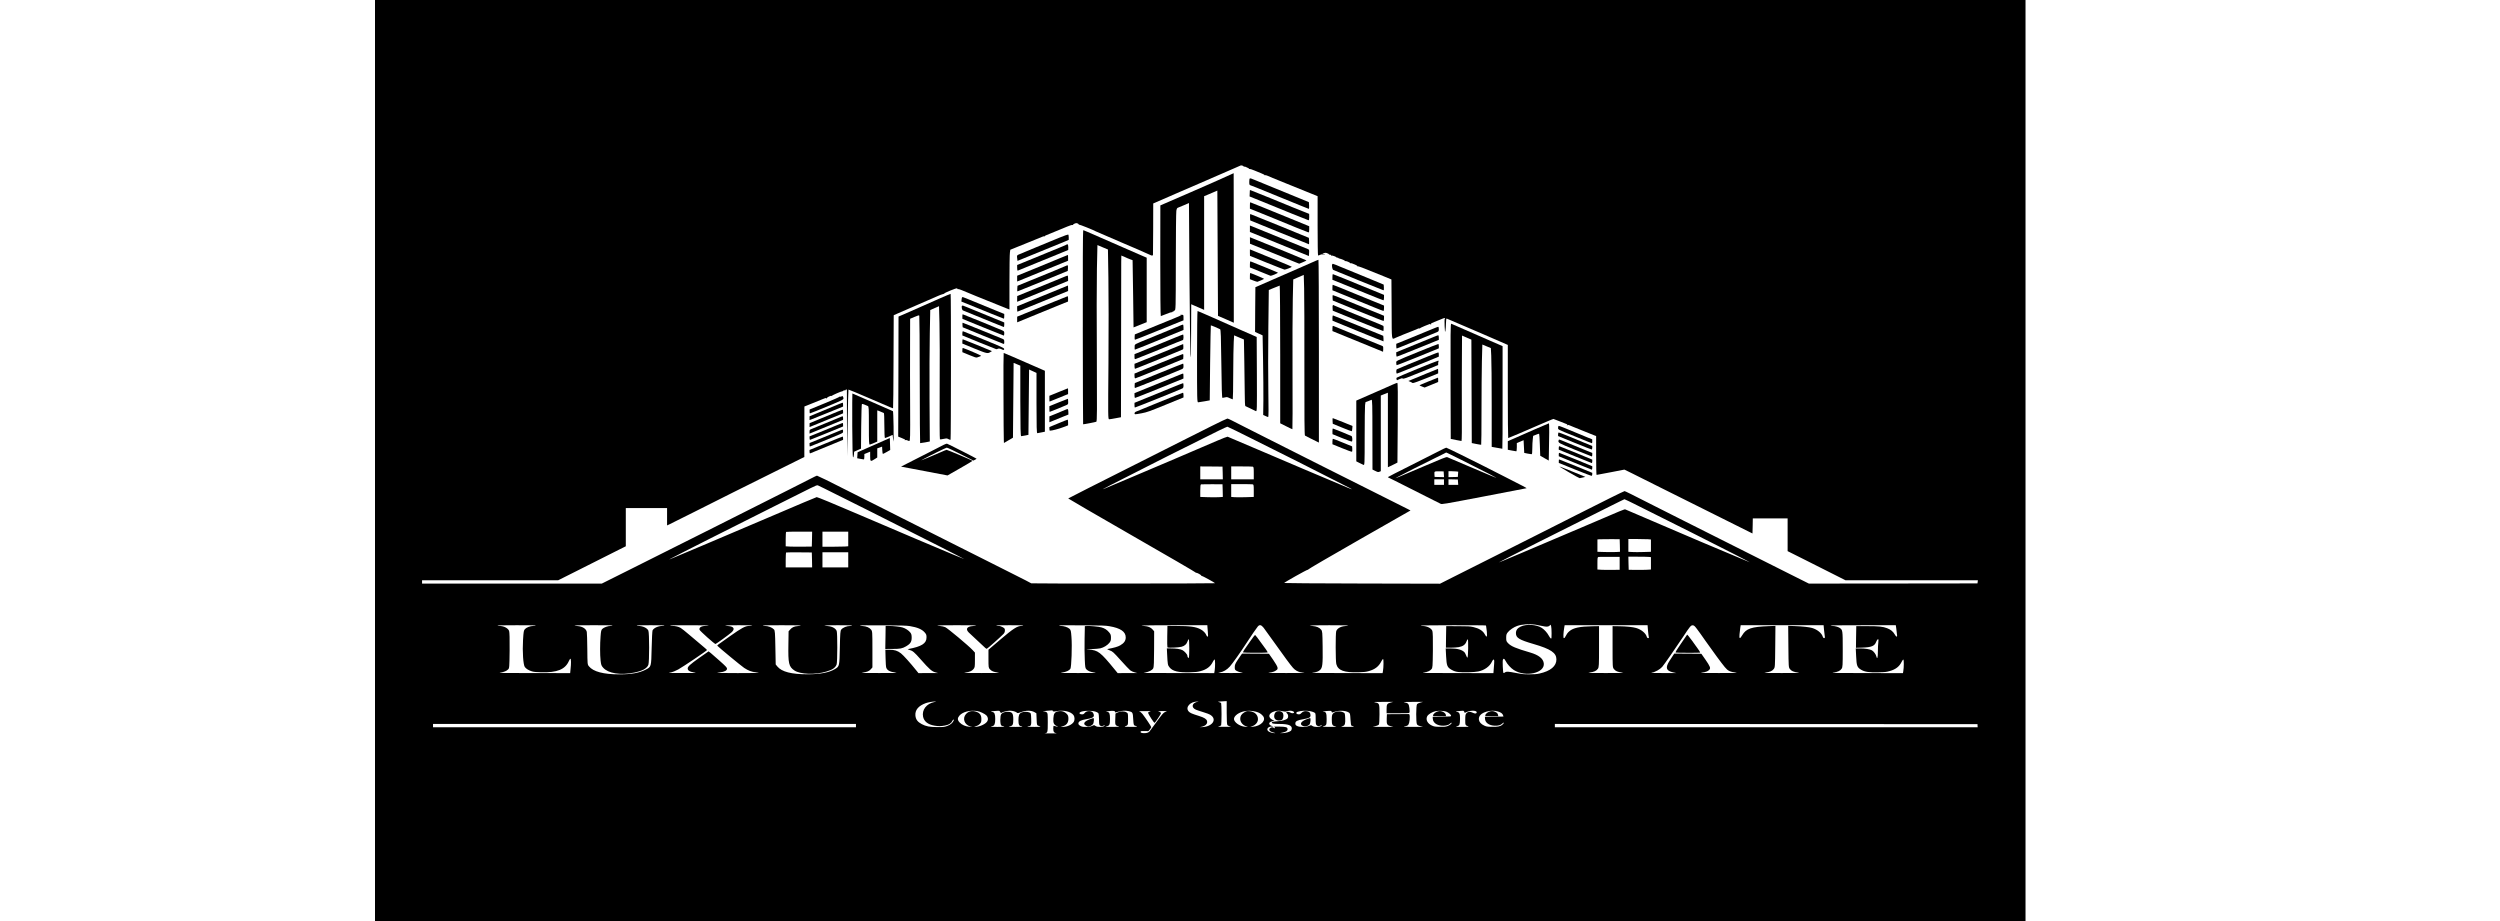 <?xml version="1.0" standalone="no"?>
<!DOCTYPE svg PUBLIC "-//W3C//DTD SVG 20010904//EN"
 "http://www.w3.org/TR/2001/REC-SVG-20010904/DTD/svg10.dtd">
<svg version="1.0" xmlns="http://www.w3.org/2000/svg"
 width="190pt" height="70pt" viewBox="0 0 190 100"
 preserveAspectRatio="xMidYMid meet">
<g transform="translate(0,100) scale(0.007,-0.004)"
fill="#000000" stroke="none">
<path d="M0 12800 l0 -12800 12800 0 12800 0 0 12800 0 12800 -12800 0 -12800
0 0 -12800z m13473 7677 c-4 -6 -1 -7 7 -2 7 4 15 4 19 -1 3 -5 19 -17 34 -27
15 -10 25 -22 22 -27 -3 -6 0 -7 8 -5 7 3 42 -16 78 -43 35 -26 85 -63 112
-81 26 -18 45 -36 42 -42 -3 -5 0 -6 8 -4 7 3 23 -2 35 -12 25 -21 101 -75
308 -222 82 -58 223 -158 312 -221 l162 -115 0 -801 c0 -440 3 -804 7 -807 3
-4 17 2 29 14 18 16 26 19 42 10 16 -8 23 -7 33 7 12 15 12 15 -1 5 -9 -7 -21
-8 -29 -4 -10 7 -8 12 10 25 31 21 38 20 74 -10 17 -15 23 -23 15 -18 -9 4
-12 3 -7 -2 5 -5 16 -9 25 -9 11 0 16 -7 14 -20 -2 -13 0 -16 6 -8 6 10 17 6
45 -13 21 -14 35 -29 32 -34 -3 -6 1 -7 9 -4 9 3 16 1 16 -5 0 -7 8 -15 18
-18 36 -14 91 -56 85 -66 -3 -6 -1 -7 6 -3 12 8 78 -41 74 -55 -2 -5 3 -6 10
-3 7 2 22 -4 32 -13 11 -10 33 -26 48 -36 15 -10 25 -23 21 -29 -4 -7 -3 -8 4
-4 11 7 124 -69 412 -276 l115 -83 3 -809 c2 -889 -3 -825 61 -775 39 31 196
143 276 196 39 26 73 51 76 56 4 5 12 6 18 3 6 -4 10 -3 9 2 -2 6 32 35 75 66
77 56 94 65 82 46 -3 -6 1 -7 10 -3 12 4 13 8 5 13 -8 5 10 23 51 51 35 24 83
58 107 76 44 34 72 44 56 21 -5 -7 -7 -101 -4 -208 4 -161 6 -183 13 -125 4
39 7 130 8 203 1 97 4 130 12 125 13 -7 327 -243 540 -405 74 -57 196 -150
271 -206 l136 -104 0 -1264 c0 -695 3 -1264 6 -1264 3 0 76 53 162 118 420
318 533 402 540 401 4 0 41 -25 82 -55 41 -30 90 -64 108 -75 28 -18 31 -24
20 -38 -12 -14 -11 -14 4 -3 15 12 20 12 32 0 8 -7 38 -29 66 -48 28 -19 101
-71 163 -115 62 -44 129 -91 149 -105 l38 -25 0 -527 c0 -291 3 -528 7 -528 4
0 103 33 219 72 l212 72 58 -49 c33 -27 61 -52 64 -55 3 -3 177 -156 388 -340
211 -183 630 -549 930 -812 l547 -478 3 205 2 205 270 0 270 0 0 -445 0 -444
278 -244 c152 -135 354 -313 449 -396 l171 -151 1027 0 1026 0 -3 -43 -3 -42
-1307 -3 -1308 -2 -282 247 c-584 513 -1127 990 -1243 1093 -66 58 -253 223
-415 365 -162 143 -358 316 -436 385 -378 337 -474 420 -483 420 -5 0 -105
-84 -223 -187 -368 -323 -533 -468 -538 -473 -3 -4 -84 -75 -180 -160 -191
-167 -245 -215 -455 -402 -77 -68 -349 -308 -605 -533 -256 -225 -554 -487
-663 -583 l-198 -175 -1210 5 c-715 3 -1209 9 -1208 14 3 18 354 364 366 359
7 -2 10 1 7 8 -2 7 354 370 791 807 l796 795 -43 39 c-24 21 -272 240 -553
486 -280 246 -612 537 -736 646 -124 110 -333 294 -464 409 -131 116 -322 284
-425 375 -102 91 -258 228 -345 305 -88 77 -182 161 -211 188 -28 26 -57 47
-63 47 -7 0 -119 -93 -249 -207 -129 -115 -258 -228 -286 -252 -28 -24 -67
-57 -86 -75 -19 -18 -150 -133 -290 -256 -140 -123 -374 -330 -520 -459 -345
-305 -351 -311 -720 -635 -173 -153 -316 -281 -318 -285 -1 -5 444 -457 990
-1006 546 -548 992 -1002 990 -1008 -2 -7 0 -9 4 -4 10 9 85 -63 78 -75 -3 -5
-1 -7 5 -6 10 3 211 -190 211 -202 0 -10 -2847 -13 -2851 -3 -2 4 -40 39 -84
78 -44 38 -118 104 -165 146 -47 41 -240 212 -430 379 -190 167 -376 331 -415
365 -149 133 -675 596 -934 823 -102 89 -204 180 -226 200 -40 38 -194 173
-570 501 -110 96 -204 179 -210 185 -23 25 -283 246 -290 246 -4 0 -46 -35
-93 -78 -48 -43 -188 -168 -312 -277 -124 -109 -241 -212 -260 -229 -45 -40
-616 -543 -949 -836 -141 -123 -382 -335 -536 -470 -154 -136 -484 -425 -733
-643 l-454 -397 -1394 0 -1394 0 0 45 0 45 1056 0 1055 0 197 173 c108 94 222
195 252 222 31 28 125 111 210 185 84 74 163 144 176 155 12 11 65 58 118 104
l96 84 0 519 0 518 320 0 320 0 0 -236 0 -235 29 23 c16 13 190 165 387 338
196 173 473 416 613 539 581 508 1007 878 1052 916 l48 40 0 686 1 686 120 84
c67 46 141 99 166 118 38 29 47 32 55 20 8 -12 9 -11 7 2 -4 19 57 73 72 64 6
-4 9 -2 8 3 -3 10 143 122 160 122 5 0 13 7 16 16 4 9 13 14 21 10 8 -3 14 0
12 6 -1 6 4 13 11 15 7 3 12 1 11 -4 -1 -4 0 -413 1 -908 l3 -900 8 903 c4
497 9 906 12 908 3 3 150 -104 327 -238 373 -282 359 -272 365 -266 3 2 6 571
7 1263 l3 1259 51 40 c28 23 173 133 323 246 150 113 291 220 314 239 23 19
55 39 70 46 16 6 28 15 27 19 -3 15 179 146 194 140 9 -3 13 -11 9 -17 -3 -6
-1 -7 5 -3 6 4 31 -7 54 -24 24 -17 77 -55 118 -85 41 -30 91 -66 110 -80 19
-14 101 -72 181 -128 80 -56 168 -118 195 -137 27 -19 70 -50 96 -68 l48 -33
0 734 c0 404 3 769 7 811 l6 77 101 72 c56 40 112 80 126 89 52 36 266 188
278 198 7 6 17 8 22 5 6 -4 9 -2 8 4 -2 6 9 19 24 28 35 23 245 174 326 235
40 29 69 45 79 41 10 -4 14 -2 10 5 -4 6 6 20 21 31 26 18 31 19 51 5 12 -9
18 -20 15 -26 -4 -7 -2 -8 4 -4 9 5 231 -151 262 -184 7 -8 308 -235 390 -295
134 -98 425 -319 452 -344 26 -23 41 -23 44 0 1 5 2 321 3 703 l1 694 143 108
c78 59 170 130 204 156 74 57 298 226 478 362 72 54 144 109 160 122 17 13 44
34 61 46 17 13 56 42 85 65 30 23 90 69 134 102 44 33 85 64 90 69 13 12 57
-16 48 -31z m-121 -7168 c68 -59 132 -115 144 -125 12 -11 50 -44 85 -74 214
-186 569 -496 719 -629 495 -438 808 -716 830 -737 38 -37 18 -28 -44 19 -30
23 -75 56 -98 73 -393 289 -801 592 -1228 912 -289 217 -530 396 -536 399 -6
2 -78 -46 -160 -108 -399 -301 -1016 -762 -1344 -1003 -201 -148 -383 -282
-405 -299 -92 -68 76 84 799 723 66 58 145 128 175 155 57 51 559 489 794 693
72 62 134 111 138 110 4 -2 63 -51 131 -109z m-204 -1146 l2 -173 -175 0 -175
0 0 175 0 175 173 -2 172 -3 3 -172z m466 171 c14 -5 16 -30 16 -175 l0 -169
-175 0 -175 0 0 175 0 175 159 0 c88 0 166 -3 175 -6z m-466 -650 l2 -172 -61
-7 c-34 -4 -113 -4 -175 0 l-114 7 0 168 c0 125 3 170 13 174 6 2 84 4 172 3
l160 -2 3 -171z m466 170 c14 -5 16 -30 16 -174 l0 -168 -124 -7 c-68 -4 -146
-4 -175 0 l-51 7 0 174 0 174 159 0 c88 0 166 -3 175 -6z m-6649 -109 c259
-223 1081 -945 1819 -1599 166 -147 356 -319 356 -322 0 -2 -78 53 -172 123
-379 277 -724 534 -1462 1086 -396 297 -645 477 -655 474 -9 -2 -306 -222
-661 -488 -355 -266 -825 -616 -1045 -778 -220 -162 -436 -322 -480 -354 -110
-82 -114 -84 -80 -51 77 75 988 880 1625 1437 245 214 490 429 545 477 80 70
103 85 114 76 8 -6 51 -42 96 -81z m12474 -342 c31 -27 70 -60 86 -74 775
-676 1089 -953 1545 -1359 180 -160 294 -266 235 -218 -11 9 -69 51 -130 95
-204 145 -952 701 -1471 1093 -164 124 -304 229 -311 233 -14 9 -20 5 -664
-479 -323 -242 -500 -374 -974 -724 -274 -203 -325 -240 -325 -236 0 9 1045
932 1745 1541 33 29 92 80 130 113 39 34 72 62 74 62 2 0 29 -21 60 -47z
m-12661 -1035 l-3 -203 -140 -3 c-77 -2 -168 0 -202 3 l-63 7 0 192 c0 106 3
196 7 199 3 4 96 7 205 7 l198 0 -2 -202z m562 3 l0 -198 -52 -7 c-29 -3 -119
-6 -200 -6 l-148 0 0 205 0 205 200 0 200 0 0 -199z m11968 -177 l2 -171 -62
-6 c-35 -3 -114 -3 -175 0 l-113 6 0 168 0 168 33 4 c17 2 95 4 172 3 l140 -1
3 -171z m436 170 l46 -7 0 -167 0 -167 -116 -6 c-64 -4 -143 -4 -175 0 l-59 6
0 173 0 174 129 0 c70 0 149 -3 175 -6z m-12966 -561 l2 -203 -205 0 -205 0 0
198 c0 109 3 202 7 206 4 3 95 5 202 4 l196 -3 3 -202z m562 2 l0 -205 -200 0
-200 0 0 205 0 205 200 0 200 0 0 -205z m11965 -95 l0 -175 -110 -3 c-60 -2
-138 0 -172 3 l-63 7 0 168 c0 152 2 169 18 173 9 3 87 4 172 3 l155 -1 0
-175z m454 174 l31 -6 0 -168 0 -168 -72 -7 c-40 -3 -118 -5 -173 -3 l-100 3
-3 178 -2 177 144 0 c79 0 158 -3 175 -6z m-1764 -1838 c28 -7 74 -23 103 -35
71 -28 98 -27 119 6 l18 27 7 -40 c4 -21 7 -109 7 -194 1 -128 -1 -152 -12
-140 -7 8 -21 42 -31 75 -24 79 -68 165 -108 211 -82 94 -240 111 -328 37 -51
-43 -74 -98 -74 -178 0 -128 48 -180 275 -296 265 -135 352 -238 353 -414 2
-184 -91 -320 -262 -386 -45 -17 -79 -22 -157 -22 -89 0 -112 4 -208 37 -126
42 -150 44 -171 14 -9 -12 -19 -19 -23 -15 -9 10 -17 328 -9 361 10 41 23 31
41 -31 26 -90 80 -195 128 -249 183 -203 485 -83 465 184 -10 128 -79 223
-211 291 -223 114 -295 167 -342 252 -27 49 -30 62 -30 149 0 82 4 103 27 152
29 62 92 137 143 168 73 45 191 60 280 36z m-15500 -26 c-3 -5 -21 -10 -38
-10 -48 0 -107 -39 -131 -85 -19 -36 -22 -66 -30 -295 -11 -320 3 -676 28
-735 22 -50 60 -91 111 -118 31 -16 65 -21 145 -25 245 -10 369 78 426 302 9
36 20 66 25 66 11 0 12 -134 2 -283 l-6 -107 -566 1 c-483 0 -559 2 -518 13
59 16 96 42 122 87 19 33 20 55 23 513 2 316 -1 496 -8 531 -16 75 -82 135
-149 135 -17 0 -31 5 -31 10 0 6 107 10 301 10 197 0 298 -3 294 -10z m1190 0
c-3 -5 -18 -10 -33 -10 -40 0 -103 -40 -126 -80 -17 -29 -21 -60 -27 -195 -10
-222 -10 -505 0 -663 8 -120 12 -140 40 -195 78 -155 267 -208 480 -133 129
45 199 112 221 211 16 71 16 864 0 928 -18 71 -86 127 -155 127 -14 0 -25 5
-25 10 0 6 78 10 215 10 137 0 215 -4 215 -10 0 -5 -14 -10 -30 -10 -67 0
-134 -52 -155 -120 -4 -14 -11 -230 -14 -480 -7 -518 -5 -506 -93 -587 -96
-88 -221 -127 -408 -127 -248 0 -405 73 -472 219 -23 49 -23 55 -25 465 -1
228 -5 438 -8 467 -10 87 -67 150 -144 160 -23 3 -44 10 -47 14 -3 5 129 9
296 9 198 0 299 -3 295 -10z m1490 0 c-11 -5 -32 -9 -47 -9 -68 -2 -105 -44
-94 -106 7 -33 231 -384 247 -385 9 0 214 260 249 317 57 91 38 159 -49 170
-102 14 -35 23 166 23 144 0 213 -4 203 -10 -8 -5 -29 -10 -46 -10 -61 0 -113
-49 -299 -279 -213 -263 -200 -245 -193 -262 13 -31 371 -548 414 -598 66 -75
117 -109 175 -117 119 -16 25 -24 -276 -24 -179 0 -325 2 -325 4 0 2 24 9 52
16 69 14 108 51 108 100 0 30 -22 70 -116 216 -139 215 -166 254 -170 254 -2
0 -68 -80 -145 -177 -143 -178 -178 -235 -179 -285 0 -60 30 -92 110 -114 39
-11 15 -12 -190 -12 -232 0 -234 0 -185 16 35 12 71 37 118 81 69 66 447 511
447 528 0 5 -39 65 -86 133 -47 69 -133 196 -191 282 -58 87 -117 169 -132
184 -33 34 -80 54 -125 54 -19 0 -38 5 -41 10 -4 7 101 10 307 9 184 0 305 -4
293 -9z m1431 1 c-3 -4 -24 -11 -47 -14 -56 -7 -89 -33 -119 -93 l-25 -49 -3
-360 c-5 -514 6 -600 93 -703 90 -107 325 -121 496 -30 96 50 139 102 159 193
13 59 14 853 1 909 -17 73 -71 124 -140 133 -102 14 -36 23 163 23 137 0 216
-4 216 -10 0 -5 -11 -10 -24 -10 -59 0 -117 -40 -145 -100 -13 -30 -17 -101
-21 -490 -6 -506 -6 -506 -76 -580 -91 -96 -229 -142 -424 -142 -251 -1 -401
67 -469 211 l-26 56 -5 460 c-4 403 -7 464 -22 490 -31 57 -88 95 -143 95 -13
0 -27 5 -30 10 -4 7 97 10 295 10 167 0 299 -4 296 -9z m1687 -14 c121 -35
191 -87 234 -175 24 -48 28 -69 27 -137 0 -159 -77 -244 -279 -310 -18 -6 -17
-8 10 -22 57 -29 77 -59 180 -263 135 -268 173 -325 228 -350 l42 -19 -153 0
-153 -1 -31 68 c-94 206 -201 414 -240 468 -55 74 -100 98 -182 99 l-60 0 3
-227 c1 -124 6 -243 11 -262 16 -74 57 -111 143 -132 45 -11 13 -12 -253 -12
-261 0 -298 1 -255 12 69 17 100 40 127 94 l23 47 0 490 c0 478 -1 491 -21
536 -26 56 -72 90 -130 97 -24 2 -44 9 -44 14 0 6 131 8 358 5 292 -3 368 -7
415 -20z m1033 14 c-3 -4 -27 -11 -53 -14 -91 -10 -117 -79 -65 -172 23 -40
182 -300 258 -422 8 -13 18 -23 23 -23 8 0 209 313 259 403 15 28 22 57 22 95
0 48 -4 58 -34 88 -24 24 -43 34 -64 34 -17 0 -34 5 -37 10 -4 7 68 10 210 10
142 0 214 -3 210 -10 -3 -5 -16 -10 -28 -10 -66 -1 -127 -70 -332 -376 l-180
-269 0 -245 c0 -235 1 -247 23 -287 27 -51 56 -72 125 -89 45 -11 12 -12 -253
-12 -263 0 -298 2 -254 13 69 17 99 39 126 93 21 44 23 59 23 248 l0 201 -36
69 c-63 118 -386 591 -424 620 -21 16 -53 28 -80 32 -25 2 -45 9 -45 13 0 5
138 9 306 9 170 0 303 -4 300 -9z m2065 -18 c172 -51 253 -148 253 -303 0 -91
-25 -155 -85 -216 -36 -37 -99 -69 -193 -98 -15 -5 -9 -12 30 -39 46 -30 55
-45 171 -270 67 -131 134 -254 148 -273 15 -20 46 -44 69 -54 l41 -19 -153 0
-153 -1 -46 98 c-221 474 -259 525 -403 541 -52 6 -49 7 45 13 55 3 117 13
136 21 51 21 107 81 138 146 22 47 26 70 26 141 0 72 -4 94 -28 145 -33 70
-67 109 -120 136 -40 21 -173 43 -225 37 l-32 -3 -4 -345 c-2 -190 -1 -446 3
-570 5 -200 8 -229 26 -259 27 -47 63 -71 127 -86 47 -12 19 -13 -252 -13
-287 -1 -302 0 -250 14 60 16 105 52 125 99 17 40 29 627 17 871 -7 162 -10
184 -31 218 -26 41 -85 76 -131 76 -16 0 -30 5 -30 11 0 8 102 10 358 6 319
-3 364 -6 423 -24z m1520 -10 c0 -21 4 -91 7 -156 5 -85 4 -117 -4 -117 -7 0
-15 17 -19 37 -10 53 -48 123 -87 159 -76 72 -163 93 -385 94 l-132 0 -3 -286
c-2 -157 0 -291 3 -296 11 -17 177 -4 219 17 48 23 78 70 92 144 6 33 15 61
20 61 4 0 8 -115 8 -255 0 -141 -4 -255 -9 -255 -10 0 -21 34 -21 65 0 32 -45
120 -76 148 -32 30 -99 47 -183 47 l-59 0 4 -147 c8 -290 10 -308 37 -366 48
-106 136 -143 319 -135 83 4 115 10 159 30 98 45 159 125 195 257 10 34 21 61
26 61 10 0 11 -185 2 -293 l-7 -77 -566 1 c-518 0 -561 2 -511 15 66 18 116
62 132 119 8 28 12 182 12 520 l1 480 -23 47 c-29 59 -70 89 -128 96 -24 2
-44 9 -44 13 0 5 227 9 510 9 l510 0 1 -37z m871 -30 c17 -38 88 -210 158
-383 160 -394 258 -627 298 -706 33 -66 78 -110 120 -120 15 -3 41 -10 57 -14
17 -5 -105 -8 -280 -8 -295 0 -307 1 -253 15 43 11 66 24 89 51 28 32 31 40
27 86 -3 30 -32 117 -69 211 l-64 160 -208 3 -207 2 -15 -32 c-8 -18 -34 -85
-57 -148 -36 -96 -43 -127 -43 -187 0 -66 2 -74 30 -103 16 -17 50 -37 75 -45
42 -13 29 -14 -170 -13 -199 0 -212 1 -170 14 59 19 112 72 159 163 40 78 170
399 259 641 71 192 158 413 176 449 27 52 52 42 88 -36z m1314 58 c-3 -4 -24
-11 -47 -14 -71 -9 -125 -63 -140 -138 -12 -61 -11 -809 1 -892 26 -175 120
-236 348 -224 83 4 112 10 155 31 98 48 156 127 196 267 10 35 22 63 27 61 9
-2 8 -222 -2 -324 l-6 -58 -566 1 c-366 1 -553 4 -527 10 69 16 93 30 120 70
41 58 47 155 43 634 -3 402 -4 422 -24 466 -26 56 -72 90 -130 97 -24 2 -44 9
-44 13 0 5 135 9 301 9 166 0 298 -4 295 -9z m2135 2 c0 -5 2 -15 3 -23 2 -8
7 -75 11 -147 8 -152 -2 -170 -34 -64 -28 91 -89 157 -176 191 -54 21 -78 23
-240 24 l-180 1 -3 -292 -2 -293 73 0 c40 0 97 7 125 15 66 20 104 68 121 155
7 33 16 60 20 60 11 0 7 -500 -5 -500 -4 -1 -14 26 -20 59 -7 33 -18 70 -24
83 -38 73 -112 108 -228 108 l-65 0 6 -212 c8 -261 17 -302 87 -370 38 -36 60
-49 103 -58 71 -16 246 -8 309 15 96 34 179 138 212 267 7 29 18 54 25 56 13
4 14 -35 4 -231 l-6 -137 -566 1 c-495 1 -560 2 -517 14 64 18 96 42 121 91
19 37 20 62 23 513 2 311 -1 492 -8 526 -16 76 -84 135 -156 135 -13 0 -24 5
-24 10 0 12 1010 14 1011 3z m2513 -130 c4 -76 9 -155 12 -175 5 -30 2 -38 -9
-38 -10 0 -18 14 -22 39 -16 96 -85 195 -165 236 -50 26 -150 44 -260 47
l-105 3 0 -560 c0 -552 0 -561 22 -607 25 -54 55 -76 126 -94 45 -11 13 -12
-253 -12 -263 0 -298 1 -254 12 71 17 109 47 131 104 17 43 18 88 18 602 l0
555 -100 -3 c-200 -6 -299 -43 -360 -135 -29 -44 -40 -73 -71 -174 -2 -7 -9
-13 -15 -13 -11 0 -8 143 7 293 l6 57 643 0 643 0 6 -137z m757 42 c22 -49 83
-198 135 -330 111 -276 250 -608 299 -710 51 -106 75 -127 170 -150 43 -11 6
-13 -260 -13 -292 0 -307 1 -255 15 61 16 84 33 107 77 22 42 11 88 -61 271
l-64 160 -210 3 -210 2 -16 -42 c-8 -24 -34 -92 -57 -153 -69 -187 -55 -272
54 -314 l52 -20 -210 1 c-171 0 -203 3 -170 12 50 13 124 85 160 156 28 56
210 514 320 805 111 297 126 326 154 323 19 -2 30 -19 62 -93z m1973 -22 c4
-65 9 -144 12 -175 4 -47 2 -58 -10 -58 -9 0 -17 14 -21 39 -16 96 -85 195
-165 236 -46 24 -146 43 -263 51 l-108 7 3 -564 c3 -553 3 -565 25 -611 25
-54 53 -75 125 -93 47 -11 18 -13 -252 -13 -265 0 -298 1 -253 12 71 18 101
40 126 94 22 46 22 58 25 611 l3 563 -103 -7 c-271 -18 -351 -66 -412 -246
-37 -111 -49 -103 -42 27 4 60 9 139 12 177 l6 67 643 0 643 0 6 -117z m1120
45 c18 -233 18 -240 6 -236 -7 2 -21 30 -30 62 -24 74 -62 129 -117 165 -67
45 -128 56 -313 56 l-165 0 -3 -294 -2 -294 93 5 c149 8 197 42 221 160 7 34
19 64 26 66 11 4 12 -12 7 -79 -4 -46 -7 -162 -7 -256 0 -167 -10 -223 -24
-127 -7 55 -39 130 -68 162 -29 30 -107 52 -186 52 l-65 0 6 -217 c6 -253 16
-299 77 -361 57 -60 121 -76 269 -70 102 4 123 8 175 34 92 45 149 122 184
249 10 36 22 65 27 63 10 -3 9 -218 -1 -315 l-5 -53 -567 1 c-473 1 -559 3
-516 13 71 17 109 47 131 104 17 43 18 86 18 532 0 516 -1 524 -49 579 -24 28
-75 51 -110 51 -14 0 -28 5 -31 10 -4 7 166 10 503 10 l510 0 6 -72z m-10384
-2304 c0 -203 4 -322 11 -335 5 -11 22 -25 37 -32 26 -11 24 -12 -25 -15 -29
-2 -78 -2 -110 0 -53 3 -56 4 -32 15 15 6 29 19 33 28 3 9 6 144 6 300 0 156
-3 291 -6 300 -4 9 -18 22 -33 28 -25 11 -25 11 19 17 25 4 57 8 73 8 l27 2 0
-316z m-4534 291 c-123 -44 -197 -213 -175 -400 16 -129 76 -211 177 -241 59
-18 99 -18 161 3 61 19 97 57 113 119 13 47 34 62 24 17 -15 -64 -52 -118
-101 -148 -45 -28 -55 -30 -149 -30 -123 0 -180 19 -247 82 -63 58 -91 126
-97 229 -8 151 46 266 160 339 36 22 105 44 143 44 29 0 29 0 -9 -14z m4089 8
c-93 -24 -113 -156 -32 -216 18 -14 69 -43 114 -67 46 -23 96 -57 112 -76 107
-121 28 -320 -131 -330 -45 -3 -48 -2 -20 5 69 18 110 86 97 162 -9 54 -44 92
-123 135 -115 63 -141 83 -162 124 -57 113 25 272 140 268 20 0 21 -1 5 -5z
m2987 -23 c-55 -25 -62 -46 -62 -181 l0 -109 174 0 c155 0 175 2 180 17 4 10
4 64 0 121 -8 115 -18 138 -75 158 -29 11 -12 12 126 13 l160 0 -40 -18 c-24
-11 -46 -30 -53 -45 -16 -36 -17 -499 -1 -545 9 -24 23 -38 53 -51 l41 -19
-160 0 c-147 0 -163 4 -103 23 35 11 48 50 55 163 3 61 3 122 -1 136 l-6 26
-173 -2 -172 -2 -3 -125 c-3 -149 5 -175 62 -200 l41 -19 -160 0 -160 0 42 19
c23 10 46 28 52 39 7 12 11 115 11 284 0 296 0 298 -71 323 -29 11 -12 13 126
13 l160 1 -43 -20z m-5242 -217 c1 -27 17 -32 55 -18 113 40 227 -5 270 -107
18 -44 20 -131 4 -179 -27 -78 -101 -139 -171 -139 l-33 0 35 19 c57 30 85 97
85 201 0 68 -5 93 -22 127 -39 73 -89 98 -146 72 -46 -21 -61 -64 -65 -183 -5
-127 6 -174 49 -210 33 -28 28 -33 -11 -11 -14 8 -28 14 -32 15 -5 0 -8 -35
-8 -78 0 -85 14 -117 53 -125 12 -2 -30 -4 -93 -4 -63 0 -105 2 -93 4 46 9 48
20 48 293 0 240 -1 259 -19 279 -11 12 -28 21 -39 21 -37 0 -11 10 49 19 82
12 84 12 84 4z m-1166 -14 c42 -12 119 -77 141 -120 22 -42 28 -101 15 -147
-20 -78 -119 -161 -190 -162 -23 0 -22 2 10 18 21 10 45 34 60 62 22 39 25 58
25 135 0 104 -23 162 -78 195 -65 40 -122 17 -162 -64 -58 -118 -22 -290 69
-333 l31 -14 -44 5 c-60 6 -119 51 -153 116 -36 67 -36 120 -3 187 52 104 165
154 279 122z m351 -19 c7 -31 19 -38 31 -19 11 18 87 49 122 49 39 0 85 -22
105 -50 15 -21 15 -21 63 9 83 53 160 53 213 1 l29 -30 4 -161 c3 -144 5 -163
21 -173 57 -34 55 -35 -55 -36 -66 0 -108 4 -108 10 0 6 9 10 20 10 35 0 42
33 38 197 -3 149 -4 156 -27 174 -31 25 -91 25 -124 -1 -36 -29 -47 -76 -47
-210 0 -119 12 -160 46 -160 8 0 14 -4 14 -10 0 -6 -42 -10 -105 -10 -58 0
-105 2 -105 5 0 3 11 10 25 15 37 14 45 47 45 185 0 167 -17 205 -88 205 -44
0 -76 -20 -97 -60 -22 -43 -22 -292 1 -314 8 -9 22 -16 30 -16 8 0 14 -4 14
-10 0 -6 -42 -10 -105 -10 -58 0 -105 2 -105 5 0 3 11 10 24 15 34 13 46 62
46 195 0 135 -11 182 -46 191 -34 9 -23 17 34 25 80 11 80 11 87 -21z m1477 6
c20 -10 40 -28 47 -42 6 -15 11 -84 11 -174 0 -122 3 -151 16 -164 20 -20 33
-20 56 1 22 20 24 1 2 -21 -9 -10 -33 -16 -60 -16 -35 0 -50 6 -68 25 l-23 24
-33 -24 c-27 -20 -46 -25 -93 -25 -51 0 -62 4 -88 29 -21 22 -29 39 -29 65 0
55 40 92 124 116 87 25 116 50 116 102 0 21 -6 54 -14 73 -27 63 -102 57 -130
-10 -12 -27 -21 -35 -40 -35 -36 0 -51 32 -28 59 36 42 162 51 234 17z m306
-4 c2 -12 4 -22 5 -22 1 0 24 11 51 25 55 28 110 32 159 12 58 -25 62 -35 67
-215 5 -145 8 -167 24 -176 56 -34 54 -35 -59 -35 -98 0 -108 1 -90 14 46 33
45 30 45 196 0 156 -1 160 -25 184 -35 36 -94 34 -137 -4 l-33 -29 -3 -147
c-3 -121 -1 -150 12 -171 9 -13 23 -24 31 -24 8 0 15 -4 15 -10 0 -6 -42 -10
-105 -10 -58 0 -105 2 -105 5 0 3 11 10 25 15 37 14 45 47 45 195 0 145 -8
181 -42 194 l-23 9 25 6 c83 19 114 16 118 -12z m2188 0 c48 -24 75 -53 104
-110 60 -116 -25 -279 -156 -299 l-39 -6 35 24 c52 36 85 109 85 189 0 120
-53 206 -134 217 -38 5 -44 3 -79 -34 -44 -46 -62 -98 -62 -175 0 -94 45 -184
105 -208 19 -8 19 -9 -3 -9 -81 -3 -175 86 -196 185 -18 81 46 187 138 231 61
29 139 27 202 -5z m412 13 c34 -14 41 -14 68 0 38 20 67 19 94 -3 14 -11 19
-23 15 -35 -9 -23 -38 -22 -60 3 -19 21 -50 26 -60 10 -3 -5 2 -21 11 -35 21
-32 24 -103 5 -137 -19 -36 -79 -66 -147 -74 -68 -8 -94 -19 -94 -39 0 -25 36
-35 120 -35 131 0 190 -37 190 -120 0 -25 -7 -56 -16 -68 -22 -32 -87 -62
-131 -62 l-38 1 39 14 c55 19 80 47 80 90 0 57 -21 69 -127 73 -75 3 -90 1
-79 -9 6 -7 12 -20 12 -28 0 -12 -3 -11 -18 2 -10 10 -22 17 -27 17 -18 0 -45
-34 -45 -57 0 -39 19 -63 63 -84 32 -14 37 -19 19 -19 -31 0 -77 25 -96 52
-37 52 -6 128 52 128 l27 1 -28 17 c-53 33 -49 103 8 123 l35 13 -30 27 c-76
70 -62 181 28 229 45 23 80 25 130 5z m424 3 c21 -6 50 -22 63 -34 24 -23 25
-26 25 -176 0 -123 3 -158 16 -176 18 -26 37 -28 59 -6 9 9 18 14 21 11 3 -3
-4 -15 -15 -26 -31 -31 -100 -29 -130 3 l-23 24 -35 -24 c-51 -34 -140 -34
-180 0 -23 20 -28 32 -28 71 0 60 29 86 126 115 89 27 109 46 109 104 0 59
-14 94 -44 107 -39 18 -73 3 -96 -42 -18 -34 -25 -40 -48 -37 -37 4 -44 51
-11 69 57 30 127 36 191 17z m336 -16 c4 -27 3 -27 45 -2 72 43 170 35 218
-16 23 -24 24 -34 29 -191 3 -109 9 -168 16 -170 6 -2 20 -10 30 -18 17 -13 7
-14 -90 -15 -108 0 -117 3 -74 24 32 16 40 65 36 215 -4 131 -4 134 -31 157
-51 44 -128 26 -159 -36 -14 -28 -18 -61 -18 -157 0 -136 8 -169 45 -183 14
-5 25 -12 25 -15 0 -3 -47 -5 -105 -5 -63 0 -105 4 -105 10 0 6 6 10 14 10 8
0 22 10 30 22 13 18 16 53 16 173 0 158 -9 195 -47 195 -32 0 -1 14 45 21 66
9 77 7 80 -19z m1780 1 c36 -27 72 -81 72 -109 0 -23 -1 -23 -142 -26 l-143
-3 2 -57 c4 -131 96 -211 205 -179 28 9 45 22 61 48 11 20 23 31 25 25 7 -21
-32 -74 -68 -94 -28 -15 -51 -19 -117 -16 -73 3 -85 6 -120 34 -69 55 -99 158
-73 252 14 52 79 122 130 139 51 17 135 10 168 -14z m277 -3 l7 -30 33 26 c66
50 159 41 153 -14 -4 -36 -28 -38 -62 -7 -39 36 -76 31 -98 -15 -15 -28 -18
-62 -18 -177 0 -147 0 -146 45 -178 18 -13 8 -14 -89 -15 -109 0 -117 3 -74
24 30 15 35 45 37 192 1 137 -9 181 -45 190 -42 11 -13 21 93 33 6 0 14 -12
18 -29z m519 10 c49 -24 75 -58 83 -105 l6 -34 -144 -3 -144 -3 2 -58 c3 -102
60 -175 145 -184 56 -7 101 15 124 60 10 19 19 27 22 19 2 -7 -7 -30 -22 -52
-32 -49 -75 -63 -171 -58 -64 3 -78 7 -111 34 -48 39 -77 94 -82 159 -8 100
37 181 122 221 63 29 117 30 170 4z m-5398 -6 c-24 -14 -27 -20 -22 -47 9 -46
88 -257 96 -257 9 0 100 234 100 257 0 23 -10 37 -35 51 -16 9 -6 11 55 12
l74 0 -32 -27 c-25 -22 -51 -76 -128 -263 -53 -129 -102 -247 -110 -262 -18
-34 -43 -48 -87 -48 -39 0 -61 19 -51 44 5 14 18 16 63 14 l56 -3 22 45 c12
25 22 53 23 64 0 18 -88 248 -136 357 -14 31 -35 61 -47 67 -17 8 3 11 83 11
100 0 104 0 76 -15z m-4556 -379 l0 -45 -3280 0 -3280 0 0 45 0 45 3280 0
3280 0 0 -45z m17396 -2 l2 -43 -3279 0 -3279 0 0 45 0 45 3278 -2 3277 -3 1
-42z"/>
<path d="M13300 20285 c-15 -14 -150 -121 -237 -187 -26 -20 -111 -86 -188
-145 -77 -59 -185 -142 -239 -183 -54 -41 -116 -88 -138 -105 -21 -16 -101
-77 -178 -135 l-139 -105 -1 -1502 c0 -827 3 -1503 8 -1503 4 0 41 25 82 55
41 31 81 53 88 50 7 -3 10 0 7 5 -3 6 1 10 10 10 9 0 14 4 10 9 -3 6 4 15 15
21 20 11 20 15 21 1323 0 722 4 1345 8 1385 5 53 12 77 23 83 9 5 52 36 95 69
l78 59 7 -1932 c5 -1063 12 -2038 16 -2167 7 -188 9 -76 10 558 l2 794 28 -22
c15 -12 60 -46 100 -76 l72 -55 0 1543 0 1543 53 38 c28 20 75 55 102 76 l50
38 5 -1700 5 -1700 123 -93 122 -94 0 2030 c0 1117 -1 2030 -2 2029 -2 0 -10
-7 -18 -14z"/>
<path d="M13567 20153 c-4 -3 -7 -44 -7 -89 0 -74 2 -85 21 -95 12 -6 51 -32
88 -59 36 -26 188 -134 336 -240 149 -106 316 -226 373 -266 56 -41 104 -74
107 -74 3 0 4 41 3 92 l-3 91 -145 104 c-80 58 -253 181 -385 276 -132 94
-269 192 -305 219 -68 50 -72 52 -83 41z"/>
<path d="M13569 19833 c0 -5 -1 -43 -2 -87 l-2 -78 135 -96 c74 -52 155 -110
180 -128 126 -92 586 -417 597 -421 10 -4 13 15 13 83 l-1 89 -86 60 c-125 86
-166 115 -510 363 -170 122 -313 222 -316 222 -4 0 -7 -3 -8 -7z"/>
<path d="M13570 19423 l0 -88 103 -72 c56 -40 179 -128 274 -195 94 -68 249
-179 344 -247 96 -68 179 -126 186 -128 10 -4 13 16 13 80 l0 86 -227 163
c-126 90 -241 172 -258 184 -16 11 -119 84 -227 162 -108 78 -200 142 -203
142 -3 0 -5 -39 -5 -87z"/>
<path d="M13572 19104 l3 -87 453 -323 c249 -178 455 -324 458 -324 2 0 3 39
2 87 l-3 87 -450 323 c-247 177 -454 322 -458 323 -4 0 -6 -39 -5 -86z"/>
<path d="M13570 18792 l0 -88 458 -327 457 -327 3 87 c3 82 1 89 -20 103 -12
8 -151 107 -308 219 -157 112 -354 253 -437 312 l-153 108 0 -87z"/>
<path d="M10978 16118 c1 -1447 3 -2633 5 -2634 4 -5 192 58 205 69 11 9 12
313 8 1756 -4 960 -3 2037 1 2393 l8 646 81 -60 82 -60 7 -767 c4 -421 5
-1458 1 -2303 -7 -1481 -7 -1538 11 -1538 10 0 55 12 100 28 l83 27 2 2165 c2
2495 1 2220 7 2220 5 0 70 -49 88 -66 7 -7 28 -22 48 -34 l35 -22 1 -96 c1
-53 5 -464 8 -913 l6 -816 102 71 102 71 0 875 0 875 -122 92 c-67 51 -255
195 -417 319 -423 325 -436 334 -446 334 -5 0 -8 -1053 -6 -2632z"/>
<path d="M10621 18553 c-66 -49 -234 -169 -372 -268 -139 -99 -261 -189 -273
-200 -19 -18 -21 -28 -16 -93 l5 -73 345 246 c190 135 369 263 398 285 l52 40
0 69 c0 39 -4 72 -9 75 -5 3 -63 -33 -130 -81z"/>
<path d="M13571 18473 l0 -88 316 -225 c174 -124 346 -246 382 -272 l66 -46
57 41 c32 23 56 45 55 49 -1 5 -538 391 -844 606 l-33 23 1 -88z"/>
<path d="M10726 18361 c-4 -5 -34 -30 -69 -54 -34 -24 -129 -92 -212 -152 -82
-60 -225 -162 -317 -228 l-168 -120 0 -79 c0 -54 3 -77 11 -73 6 4 139 100
297 213 158 113 331 237 386 276 l98 71 1 74 c0 69 -11 99 -27 72z"/>
<path d="M13570 18143 l1 -88 260 -185 c144 -102 267 -186 275 -188 15 -4 114
64 114 77 0 6 -282 211 -582 424 l-68 48 0 -88z"/>
<path d="M10609 17982 c-74 -53 -250 -180 -391 -282 l-258 -184 0 -78 0 -79
58 41 c31 23 209 150 395 283 l337 241 0 78 c0 43 -1 78 -3 78 -2 0 -64 -44
-138 -98z"/>
<path d="M14530 17874 c-52 -41 -153 -119 -225 -173 -71 -55 -247 -189 -390
-298 l-260 -199 -3 -607 -2 -606 58 -47 59 -47 7 -686 c4 -377 6 -863 5 -1080
l-3 -394 35 -28 c19 -16 38 -29 43 -29 6 0 6 280 2 694 -4 382 -4 1158 0 1725
l7 1030 81 58 c44 32 84 60 88 61 4 2 8 -838 8 -1867 l0 -1870 91 -80 c50 -45
94 -81 98 -81 3 0 4 672 2 1492 -2 821 0 1736 4 2033 l7 540 82 62 81 62 6
-367 c3 -202 5 -1180 4 -2175 -1 -1296 1 -1811 9 -1820 6 -7 47 -44 91 -82 44
-38 90 -78 103 -89 l22 -19 0 2481 c0 1365 -3 2482 -7 2481 -5 0 -51 -34 -103
-75z"/>
<path d="M13570 17826 l0 -85 153 -109 c83 -60 158 -112 164 -116 8 -4 36 10
68 35 46 34 54 45 43 55 -12 11 -387 280 -415 297 -10 6 -13 -11 -13 -77z"/>
<path d="M14846 17823 c-9 -29 3 -136 16 -149 21 -19 762 -546 776 -551 10 -4
12 12 10 73 l-3 79 -61 45 c-73 53 -348 252 -409 295 -178 126 -211 149 -215
154 -8 10 -98 71 -103 71 -3 0 -8 -8 -11 -17z"/>
<path d="M10714 17782 c-10 -10 -93 -70 -184 -135 -91 -64 -255 -181 -365
-261 l-200 -143 -3 -77 c-2 -42 -1 -76 2 -76 2 0 179 125 393 278 l388 279 3
76 c2 43 -1 77 -6 77 -4 0 -17 -8 -28 -18z"/>
<path d="M13570 17506 l0 -84 54 -37 c30 -20 58 -36 63 -34 17 8 102 74 103
81 0 7 -205 158 -215 158 -3 0 -5 -38 -5 -84z"/>
<path d="M14850 17483 l0 -78 123 -86 c67 -47 242 -172 389 -277 148 -106 272
-192 278 -192 6 0 10 31 10 73 l0 73 -167 120 c-92 65 -192 137 -223 159 -31
22 -133 95 -227 163 -94 67 -174 122 -177 122 -3 0 -6 -35 -6 -77z"/>
<path d="M10678 17477 c-31 -23 -205 -148 -387 -277 l-330 -235 -1 -78 0 -78
58 41 c31 23 209 151 395 283 l337 242 0 72 c0 40 -3 73 -7 73 -5 0 -34 -20
-65 -43z"/>
<path d="M14850 17196 l0 -75 168 -120 c92 -66 203 -145 246 -177 43 -31 144
-103 223 -160 80 -57 149 -104 154 -104 5 0 9 33 9 73 l0 73 -202 144 c-112
79 -234 167 -273 195 -127 93 -314 225 -320 225 -3 0 -5 -33 -5 -74z"/>
<path d="M10353 16968 l-393 -281 0 -74 c0 -40 2 -73 4 -73 3 0 181 126 395
281 l391 280 0 75 c0 41 -1 74 -2 74 -2 -1 -180 -127 -395 -282z"/>
<path d="M8745 16889 c-99 -77 -243 -188 -320 -248 -77 -60 -177 -137 -222
-171 l-83 -62 -2 -1629 -3 -1630 58 -41 c45 -31 56 -43 45 -50 -9 -7 -7 -8 8
-3 13 3 26 -1 34 -10 7 -8 19 -15 27 -15 14 0 15 107 13 923 -2 507 -2 1253
-1 1658 l1 737 68 50 c57 43 68 48 74 34 3 -9 7 -791 7 -1736 1 -946 3 -1722
6 -1724 2 -2 37 7 77 20 l73 25 -4 1149 c-2 632 0 1435 4 1784 l7 635 68 52
68 52 7 -457 c4 -251 6 -1064 3 -1805 -2 -741 -1 -1350 4 -1353 4 -3 30 3 57
13 50 17 50 17 75 -6 13 -13 28 -21 33 -18 7 5 9 3955 1 3961 -1 2 -84 -59
-183 -135z"/>
<path d="M14852 16916 l3 -73 392 -281 c215 -154 394 -278 397 -274 3 3 6 36
6 73 l0 68 -312 223 c-172 123 -348 249 -392 280 -45 32 -85 58 -89 58 -4 0
-7 -33 -5 -74z"/>
<path d="M10348 16682 l-388 -277 0 -77 0 -77 338 243 c185 133 363 260 394
282 l57 39 1 73 c0 39 -3 72 -7 72 -5 -1 -182 -126 -395 -278z"/>
<path d="M9105 16928 c-2 -7 -6 -35 -7 -63 l-3 -50 57 -40 c120 -84 249 -176
419 -298 97 -70 179 -127 183 -127 3 0 6 29 6 64 l0 65 -147 104 c-129 91
-307 220 -438 315 -57 42 -65 45 -70 30z"/>
<path d="M14852 16644 l3 -77 389 -278 c214 -153 392 -277 395 -275 5 4 7 109
2 138 0 4 -66 54 -145 110 -79 57 -250 179 -380 271 -130 93 -238 173 -242
178 -16 27 -25 2 -22 -67z"/>
<path d="M9105 16700 c-12 -19 -2 -113 14 -126 13 -11 385 -277 468 -334 11
-8 50 -35 85 -60 34 -25 69 -49 76 -53 9 -6 12 7 12 56 l0 64 -262 188 c-145
103 -285 205 -313 225 -66 49 -73 52 -80 40z"/>
<path d="M12750 15321 c0 -1159 1 -1241 17 -1241 9 0 53 12 98 27 l82 26 6
1015 c4 558 9 1017 11 1020 4 4 110 -73 144 -105 10 -10 14 -193 19 -938 4
-657 9 -925 17 -925 6 1 25 7 41 14 28 12 33 11 71 -21 23 -18 44 -33 48 -33
3 0 7 312 7 693 1 380 4 771 8 868 l6 177 76 -57 76 -56 6 -590 c4 -324 7
-730 7 -902 0 -171 4 -313 9 -315 4 -1 39 -30 76 -63 36 -32 75 -65 86 -73 19
-13 19 3 17 999 l-3 1013 -225 173 c-330 255 -407 315 -449 348 -76 60 -235
180 -243 183 -4 2 -8 -555 -8 -1237z"/>
<path d="M9110 16408 l1 -63 315 -225 c174 -124 320 -226 325 -228 5 -2 9 23
9 56 0 58 -2 62 -37 89 -64 50 -602 433 -608 433 -3 0 -5 -28 -5 -62z"/>
<path d="M12484 16449 c-3 -5 3 -6 13 -2 31 11 4 -12 -122 -102 -66 -47 -167
-119 -225 -160 -58 -41 -163 -117 -235 -168 l-130 -94 -3 -71 c-2 -43 1 -72 7
-72 6 0 151 100 323 223 172 122 339 241 370 262 l58 40 0 75 c0 73 -1 75 -25
76 -14 1 -28 -2 -31 -7z"/>
<path d="M14850 16368 l1 -73 393 -282 c217 -155 396 -280 398 -278 1 2 1 36
0 77 l-4 73 -385 275 c-212 151 -389 277 -394 278 -5 2 -9 -29 -9 -70z"/>
<path d="M9112 16179 l3 -62 305 -219 c168 -120 313 -223 323 -229 15 -9 17
-4 17 53 -1 61 -2 64 -38 89 -20 14 -164 116 -318 227 -155 111 -285 202 -288
202 -4 0 -6 -28 -4 -61z"/>
<path d="M16682 14654 l3 -1568 80 -28 c44 -15 83 -28 87 -28 5 0 7 366 5 813
-1 446 -1 1090 1 1430 l2 619 50 -39 c27 -21 60 -45 72 -54 l23 -17 3 -1404 3
-1404 71 -25 c38 -13 72 -23 75 -21 3 1 5 410 5 910 0 499 3 1110 6 1359 l7
451 66 -48 66 -48 6 -203 c4 -112 7 -716 7 -1341 l0 -1137 80 -25 c43 -14 82
-26 85 -26 3 0 5 627 4 1393 l0 1392 -191 145 c-104 80 -281 215 -392 300
-110 86 -207 159 -214 164 -10 6 -12 -306 -10 -1560z"/>
<path d="M12505 16175 c-21 -16 -226 -165 -485 -350 -263 -189 -235 -160 -238
-243 -2 -40 1 -72 5 -72 4 0 80 52 168 115 88 63 256 183 373 267 l212 152 0
73 c0 40 -4 73 -8 73 -4 0 -17 -7 -27 -15z"/>
<path d="M14850 16087 l0 -73 233 -167 c127 -91 304 -217 392 -280 l160 -115
3 71 c2 48 -1 74 -10 83 -13 12 -742 534 -765 548 -10 5 -13 -10 -13 -67z"/>
<path d="M16434 16094 c-62 -45 -300 -216 -466 -335 l-128 -91 0 -64 c0 -35 3
-64 6 -64 3 0 25 15 49 33 24 17 98 70 165 117 177 125 382 272 413 296 24 20
27 28 27 83 0 34 -4 61 -9 61 -5 0 -30 -16 -57 -36z"/>
<path d="M9110 15953 l0 -58 254 -183 c140 -100 261 -185 269 -188 8 -3 18 -1
22 5 10 17 39 13 63 -9 30 -28 44 -25 40 10 -3 26 -36 53 -313 251 -170 122
-316 224 -322 226 -10 4 -13 -11 -13 -54z"/>
<path d="M12410 15837 c-63 -46 -231 -166 -372 -267 l-258 -183 0 -70 c0 -55
3 -68 14 -64 13 5 408 284 630 444 49 36 95 67 102 70 10 4 14 26 14 79 0 41
-3 74 -7 74 -5 0 -60 -38 -123 -83z"/>
<path d="M16434 15864 c-45 -32 -157 -113 -478 -342 l-116 -83 0 -60 c0 -32 4
-59 9 -59 6 0 128 85 273 188 145 103 289 206 320 227 l58 40 0 63 c0 34 -4
62 -9 62 -5 0 -30 -16 -57 -36z"/>
<path d="M9110 15732 l0 -58 185 -133 c200 -142 206 -144 252 -95 l22 24 -32
23 c-127 94 -415 297 -420 297 -4 0 -7 -26 -7 -58z"/>
<path d="M16195 15459 c-391 -281 -355 -249 -355 -313 0 -29 3 -55 6 -58 3 -4
151 98 330 225 l324 232 0 57 c0 31 -3 59 -7 61 -5 2 -138 -90 -298 -204z"/>
<path d="M12158 15393 l-378 -268 0 -67 c0 -38 4 -68 9 -68 9 0 716 501 739
524 9 9 12 35 10 80 l-3 68 -377 -269z"/>
<path d="M9110 15501 l0 -60 106 -77 c89 -65 109 -75 123 -66 9 7 26 17 39 24
12 6 22 17 22 23 0 9 -216 172 -277 208 -10 6 -13 -5 -13 -52z"/>
<path d="M16340 15333 c-80 -57 -221 -159 -315 -226 -93 -66 -173 -126 -177
-131 -11 -16 -10 -116 2 -116 5 0 123 82 263 183 140 100 284 203 321 229 l66
48 0 54 c0 30 -3 57 -7 59 -5 3 -73 -43 -153 -100z"/>
<path d="M9748 14278 c1 -629 3 -1179 5 -1222 l2 -80 70 72 70 72 5 1015 5
1015 52 -37 52 -38 0 -957 c1 -760 4 -958 14 -957 6 0 35 8 62 18 l50 18 5
886 5 887 58 -46 57 -46 0 -820 c0 -652 3 -819 13 -816 6 3 36 13 65 22 l52
18 0 827 0 827 -162 124 c-290 223 -472 360 -477 360 -3 0 -5 -514 -3 -1142z"/>
<path d="M12210 15169 c-168 -120 -333 -239 -367 -263 l-63 -46 0 -65 c0 -46
4 -65 13 -64 6 0 176 118 377 262 l365 262 3 68 c2 50 0 67 -10 66 -7 -1 -150
-99 -318 -220z"/>
<path d="M16166 14987 c-170 -122 -313 -229 -319 -238 -5 -9 -7 -28 -3 -43 l7
-27 38 30 c33 26 40 28 52 16 13 -13 49 10 282 176 l267 191 0 43 c0 24 3 50
6 59 4 10 1 16 -7 16 -8 -1 -153 -101 -323 -223z"/>
<path d="M12155 14866 l-370 -263 -3 -67 c-2 -43 1 -66 8 -66 11 0 687 477
728 513 18 17 22 31 22 84 0 35 -3 63 -7 63 -5 0 -174 -119 -378 -264z"/>
<path d="M16309 14862 c-96 -70 -199 -144 -228 -165 l-53 -38 31 -23 c17 -13
29 -25 26 -27 -2 -3 6 -5 18 -4 12 0 104 59 204 130 l183 130 0 63 c0 34 -1
62 -2 61 -2 0 -82 -57 -179 -127z"/>
<path d="M12500 14841 c-14 -10 -181 -129 -372 -265 l-348 -247 0 -65 c0 -50
3 -65 13 -62 8 2 179 120 380 263 l366 260 0 68 c1 37 -2 67 -6 67 -5 0 -19
-9 -33 -19z"/>
<path d="M16342 14649 c-78 -55 -142 -104 -142 -107 1 -4 18 -19 40 -34 l40
-27 105 75 105 76 0 59 c0 33 -1 59 -3 59 -2 0 -67 -45 -145 -101z"/>
<path d="M15779 14557 c-36 -29 -83 -65 -105 -82 -21 -16 -132 -101 -246 -189
l-208 -159 0 -824 0 -825 46 -41 c26 -23 55 -48 65 -55 18 -13 19 9 19 765 0
428 3 814 6 858 l7 80 40 25 c22 14 46 31 53 38 12 11 14 -137 14 -940 l1
-953 43 -37 c40 -34 45 -36 65 -22 l21 15 0 1027 0 1027 55 38 55 38 0 -1011
0 -1012 38 31 c20 17 54 45 74 63 l36 33 5 1083 c3 784 1 1082 -7 1081 -6 0
-41 -24 -77 -52z"/>
<path d="M12369 14487 c-86 -62 -253 -181 -372 -266 l-217 -154 0 -62 c0 -34
2 -64 5 -67 5 -5 695 481 738 519 13 12 17 32 17 80 0 34 -3 63 -7 62 -5 0
-78 -50 -164 -112z"/>
<path d="M10602 14358 l-142 -101 0 -79 c0 -43 1 -78 3 -78 1 0 43 29 92 65
50 36 114 82 143 102 l52 36 0 78 c0 44 -1 79 -3 79 -1 0 -66 -46 -145 -102z"/>
<path d="M12169 14089 c-195 -138 -362 -257 -371 -266 -19 -17 -24 -58 -9 -67
5 -3 51 9 103 27 85 29 118 50 371 231 l277 198 0 64 c0 35 -4 64 -8 64 -5 0
-168 -113 -363 -251z"/>
<path d="M7402 13455 c2 -566 6 -866 13 -868 6 -1 11 30 13 75 l3 77 53 42 54
42 3 603 c2 331 7 605 11 609 6 7 48 -19 91 -55 16 -13 17 -51 17 -533 0 -452
2 -518 15 -514 8 4 37 23 65 44 l50 37 0 423 0 424 22 -12 c12 -6 33 -22 47
-35 14 -13 29 -24 33 -24 5 0 8 -153 8 -340 0 -187 4 -340 9 -340 7 0 50 31
104 75 15 14 17 12 17 -13 1 -35 11 -156 14 -159 1 -1 1 183 -1 409 -2 227 -6
415 -10 418 -5 4 -57 44 -118 90 -60 46 -144 110 -185 142 -264 203 -323 248
-326 248 -2 0 -3 -389 -2 -865z"/>
<path d="M7235 14239 c-4 -6 -14 -8 -22 -5 -8 3 -12 2 -9 -3 3 -5 -100 -85
-228 -177 l-235 -169 0 -52 c-1 -29 2 -53 5 -53 3 0 47 30 98 66 458 328 429
302 418 372 -4 32 -15 41 -27 21z"/>
<path d="M10603 14077 l-143 -102 0 -77 c0 -43 2 -78 4 -78 5 0 212 148 259
184 28 23 30 27 28 97 -1 40 -2 74 -4 75 -1 1 -66 -43 -144 -99z"/>
<path d="M7093 13957 c-84 -62 -198 -145 -253 -184 l-100 -73 0 -51 0 -51 29
19 c16 10 133 92 260 183 l231 165 0 53 c0 28 -3 52 -7 52 -5 -1 -77 -51 -160
-113z"/>
<path d="M10700 13872 c-19 -16 -81 -61 -137 -101 l-103 -72 0 -80 0 -80 63
45 c34 25 100 72 147 105 l85 59 -1 73 c0 40 -5 74 -10 76 -5 2 -25 -10 -44
-25z"/>
<path d="M7174 13827 c-39 -29 -153 -110 -252 -182 l-181 -130 -1 -54 0 -53
33 24 c17 13 134 97 260 187 l227 162 0 50 c0 27 -3 49 -7 49 -5 -1 -40 -24
-79 -53z"/>
<path d="M7215 13676 c-43 -33 -393 -285 -437 -315 -36 -23 -38 -27 -38 -78
l0 -52 260 186 260 187 0 48 c0 26 -3 48 -7 48 -5 0 -21 -11 -38 -24z"/>
<path d="M14852 13574 l3 -77 144 -103 c79 -57 147 -102 150 -99 4 2 8 35 9
73 l3 69 -149 107 c-82 58 -153 106 -156 106 -4 0 -6 -34 -4 -76z"/>
<path d="M10598 13509 l-138 -100 0 -50 c0 -27 4 -49 8 -49 32 0 139 49 204
93 l78 52 0 78 c0 42 -3 77 -7 76 -5 0 -70 -45 -145 -100z"/>
<path d="M7150 13449 c-52 -39 -166 -121 -252 -182 l-158 -111 0 -49 c0 -27 4
-47 9 -45 5 2 122 84 260 183 l251 180 0 48 c0 26 -3 47 -7 47 -5 -1 -51 -33
-103 -71z"/>
<path d="M17993 13350 c-114 -88 -256 -197 -315 -243 l-108 -82 0 -117 0 -116
62 -21 c34 -12 66 -21 70 -21 4 0 8 51 8 113 l0 112 53 38 52 39 5 -173 5
-172 50 -18 c28 -10 56 -18 63 -18 9 -1 12 36 12 152 0 83 3 196 7 249 l6 97
44 31 c24 18 47 30 49 27 3 -3 8 -139 11 -301 l6 -296 66 -66 66 -65 2 178 c7
471 7 833 1 833 -3 0 -100 -72 -215 -160z"/>
<path d="M18350 13392 c0 -55 -18 -39 255 -232 88 -62 183 -131 212 -152 29
-21 55 -38 58 -38 3 0 5 24 5 53 l-1 52 -71 50 c-39 28 -111 79 -159 115 -190
139 -277 200 -288 200 -6 0 -11 -20 -11 -48z"/>
<path d="M14850 13293 l1 -78 145 -103 c79 -57 149 -100 155 -97 13 9 9 132
-5 149 -13 14 -282 206 -290 206 -3 0 -6 -35 -6 -77z"/>
<path d="M7189 13297 c-31 -23 -145 -105 -252 -182 l-197 -140 0 -47 c0 -27 2
-48 5 -48 5 0 301 212 443 317 71 53 72 54 72 98 0 25 -3 45 -7 45 -5 0 -33
-20 -64 -43z"/>
<path d="M18350 13212 l0 -48 255 -182 c140 -100 259 -182 265 -182 5 0 10 21
10 48 l-1 47 -126 90 c-69 50 -183 132 -253 183 -70 50 -133 92 -139 92 -7 0
-11 -19 -11 -48z"/>
<path d="M6993 12968 l-253 -181 0 -49 c0 -38 3 -47 13 -41 8 4 125 88 260
186 l247 179 0 44 c0 24 -3 44 -7 44 -5 0 -122 -82 -260 -182z"/>
<path d="M7900 13045 c-47 -36 -159 -122 -250 -193 l-165 -128 -3 -81 -3 -81
47 -16 c26 -9 51 -16 56 -16 4 0 8 33 8 73 l0 73 45 32 45 32 0 -125 c0 -145
5 -151 69 -79 l41 46 0 124 0 124 38 23 37 24 3 -98 c1 -55 6 -99 10 -99 4 0
31 24 60 53 l53 53 -3 162 -3 162 -85 -65z"/>
<path d="M14850 13016 l0 -74 147 -105 c81 -59 151 -103 156 -98 4 4 7 39 5
77 l-3 68 -144 103 c-79 57 -148 103 -153 103 -4 0 -8 -33 -8 -74z"/>
<path d="M18358 13048 c-10 -67 -8 -69 257 -258 139 -99 255 -180 259 -180 3
0 6 21 6 48 l0 47 -148 106 c-81 58 -195 140 -253 182 -58 43 -108 77 -112 77
-3 0 -7 -10 -9 -22z"/>
<path d="M8823 12928 c-21 -18 -60 -54 -88 -79 -27 -26 -77 -71 -111 -100 -34
-30 -152 -135 -263 -234 l-202 -180 360 -120 361 -120 195 195 c107 107 194
198 193 202 -5 13 -389 298 -402 298 -6 0 -49 -30 -94 -66 -46 -36 -136 -103
-200 -150 -117 -85 -117 -85 -57 -27 82 79 343 303 353 303 11 0 126 -96 285
-238 l128 -114 25 23 c13 12 24 25 24 29 0 7 -446 404 -459 408 -5 2 -26 -12
-48 -30z"/>
<path d="M18360 12843 l0 -48 251 -180 c138 -99 255 -181 260 -183 5 -2 9 18
9 45 l0 48 -250 180 c-138 99 -255 182 -260 183 -6 2 -10 -18 -10 -45z"/>
<path d="M16505 12758 c-55 -50 -256 -228 -447 -396 -192 -167 -348 -308 -348
-312 0 -5 10 -16 22 -24 11 -8 53 -44 92 -79 57 -52 320 -284 471 -416 17 -14
71 -62 120 -106 50 -43 100 -88 112 -98 22 -19 25 -18 675 199 359 121 655
220 658 222 6 5 -50 57 -354 327 -143 127 -278 246 -300 267 -186 166 -583
508 -591 507 -5 0 -55 -41 -110 -91z m340 -236 c374 -325 629 -558 520 -474
-17 13 -47 34 -68 48 -20 13 -175 128 -344 255 -168 127 -313 235 -323 241
-13 9 -77 -35 -361 -248 -190 -143 -367 -274 -394 -293 l-50 -33 45 43 c98 92
375 338 570 504 52 44 112 96 134 116 l40 37 26 -20 c14 -11 106 -90 205 -176z
m-267 -395 l3 -78 -73 3 -73 3 -3 72 c-3 82 -3 82 88 80 l55 -2 3 -78z m191
77 l32 -7 -3 -71 -3 -71 -72 -3 -73 -3 0 81 0 80 44 0 c24 0 58 -3 75 -6z
m-189 -289 l0 -75 -75 0 -75 0 0 75 0 75 75 0 75 0 0 -75z m218 -2 l3 -73 -76
0 -75 0 0 75 0 76 73 -3 72 -3 3 -72z"/>
<path d="M18360 12663 l1 -48 251 -180 c138 -99 255 -181 259 -183 5 -2 9 18
9 45 l0 48 -254 183 c-140 100 -257 182 -260 182 -3 0 -6 -21 -6 -47z"/>
<path d="M18361 12483 l0 -48 250 -178 c137 -98 254 -175 259 -172 6 3 10 23
10 44 l0 37 -254 182 c-140 100 -257 182 -260 182 -3 0 -6 -21 -5 -47z"/>
<path d="M18517 12181 c87 -88 163 -161 168 -160 6 0 28 8 49 18 l39 17 -192
138 c-106 75 -199 140 -208 143 -8 3 57 -67 144 -156z"/>
<path d="M7918 7740 c-1 -148 -2 -289 -3 -312 l0 -43 110 1 c124 1 151 10 213
72 65 65 86 122 86 232 0 75 -5 105 -21 141 -27 60 -76 115 -123 139 -42 21
-140 40 -212 40 l-48 0 -2 -270z"/>
<path d="M13576 7597 c-38 -95 -79 -200 -93 -234 -13 -35 -22 -67 -19 -72 7
-11 374 -12 381 -1 5 8 -33 106 -102 265 -22 50 -50 116 -62 148 -13 31 -27
59 -30 62 -4 2 -38 -73 -75 -168z"/>
<path d="M20350 7770 c0 -3 -42 -111 -94 -240 -63 -158 -90 -237 -82 -242 11
-8 366 -9 378 -2 7 4 -19 73 -122 319 -55 130 -79 181 -80 165z"/>
<path d="M11083 5474 c-83 -54 -106 -122 -58 -169 13 -14 30 -25 37 -25 24 0
60 32 74 66 15 35 20 165 7 163 -5 0 -32 -16 -60 -35z"/>
<path d="M13992 5693 c-45 -18 -63 -170 -25 -221 26 -35 72 -41 98 -12 21 23
31 108 21 165 -11 58 -50 86 -94 68z"/>
<path d="M14438 5470 c-82 -58 -101 -138 -42 -177 33 -21 77 -2 98 42 16 34
23 175 9 174 -5 0 -34 -18 -65 -39z"/>
<path d="M16466 5679 c-30 -24 -56 -69 -56 -99 0 -19 6 -20 100 -20 l100 0 0
25 c0 55 -50 115 -96 115 -12 0 -33 -9 -48 -21z"/>
<path d="M17276 5679 c-30 -24 -56 -69 -56 -99 0 -19 6 -20 101 -20 l102 0 -6
43 c-4 30 -14 50 -37 70 -36 32 -68 34 -104 6z"/>
</g>
</svg>
